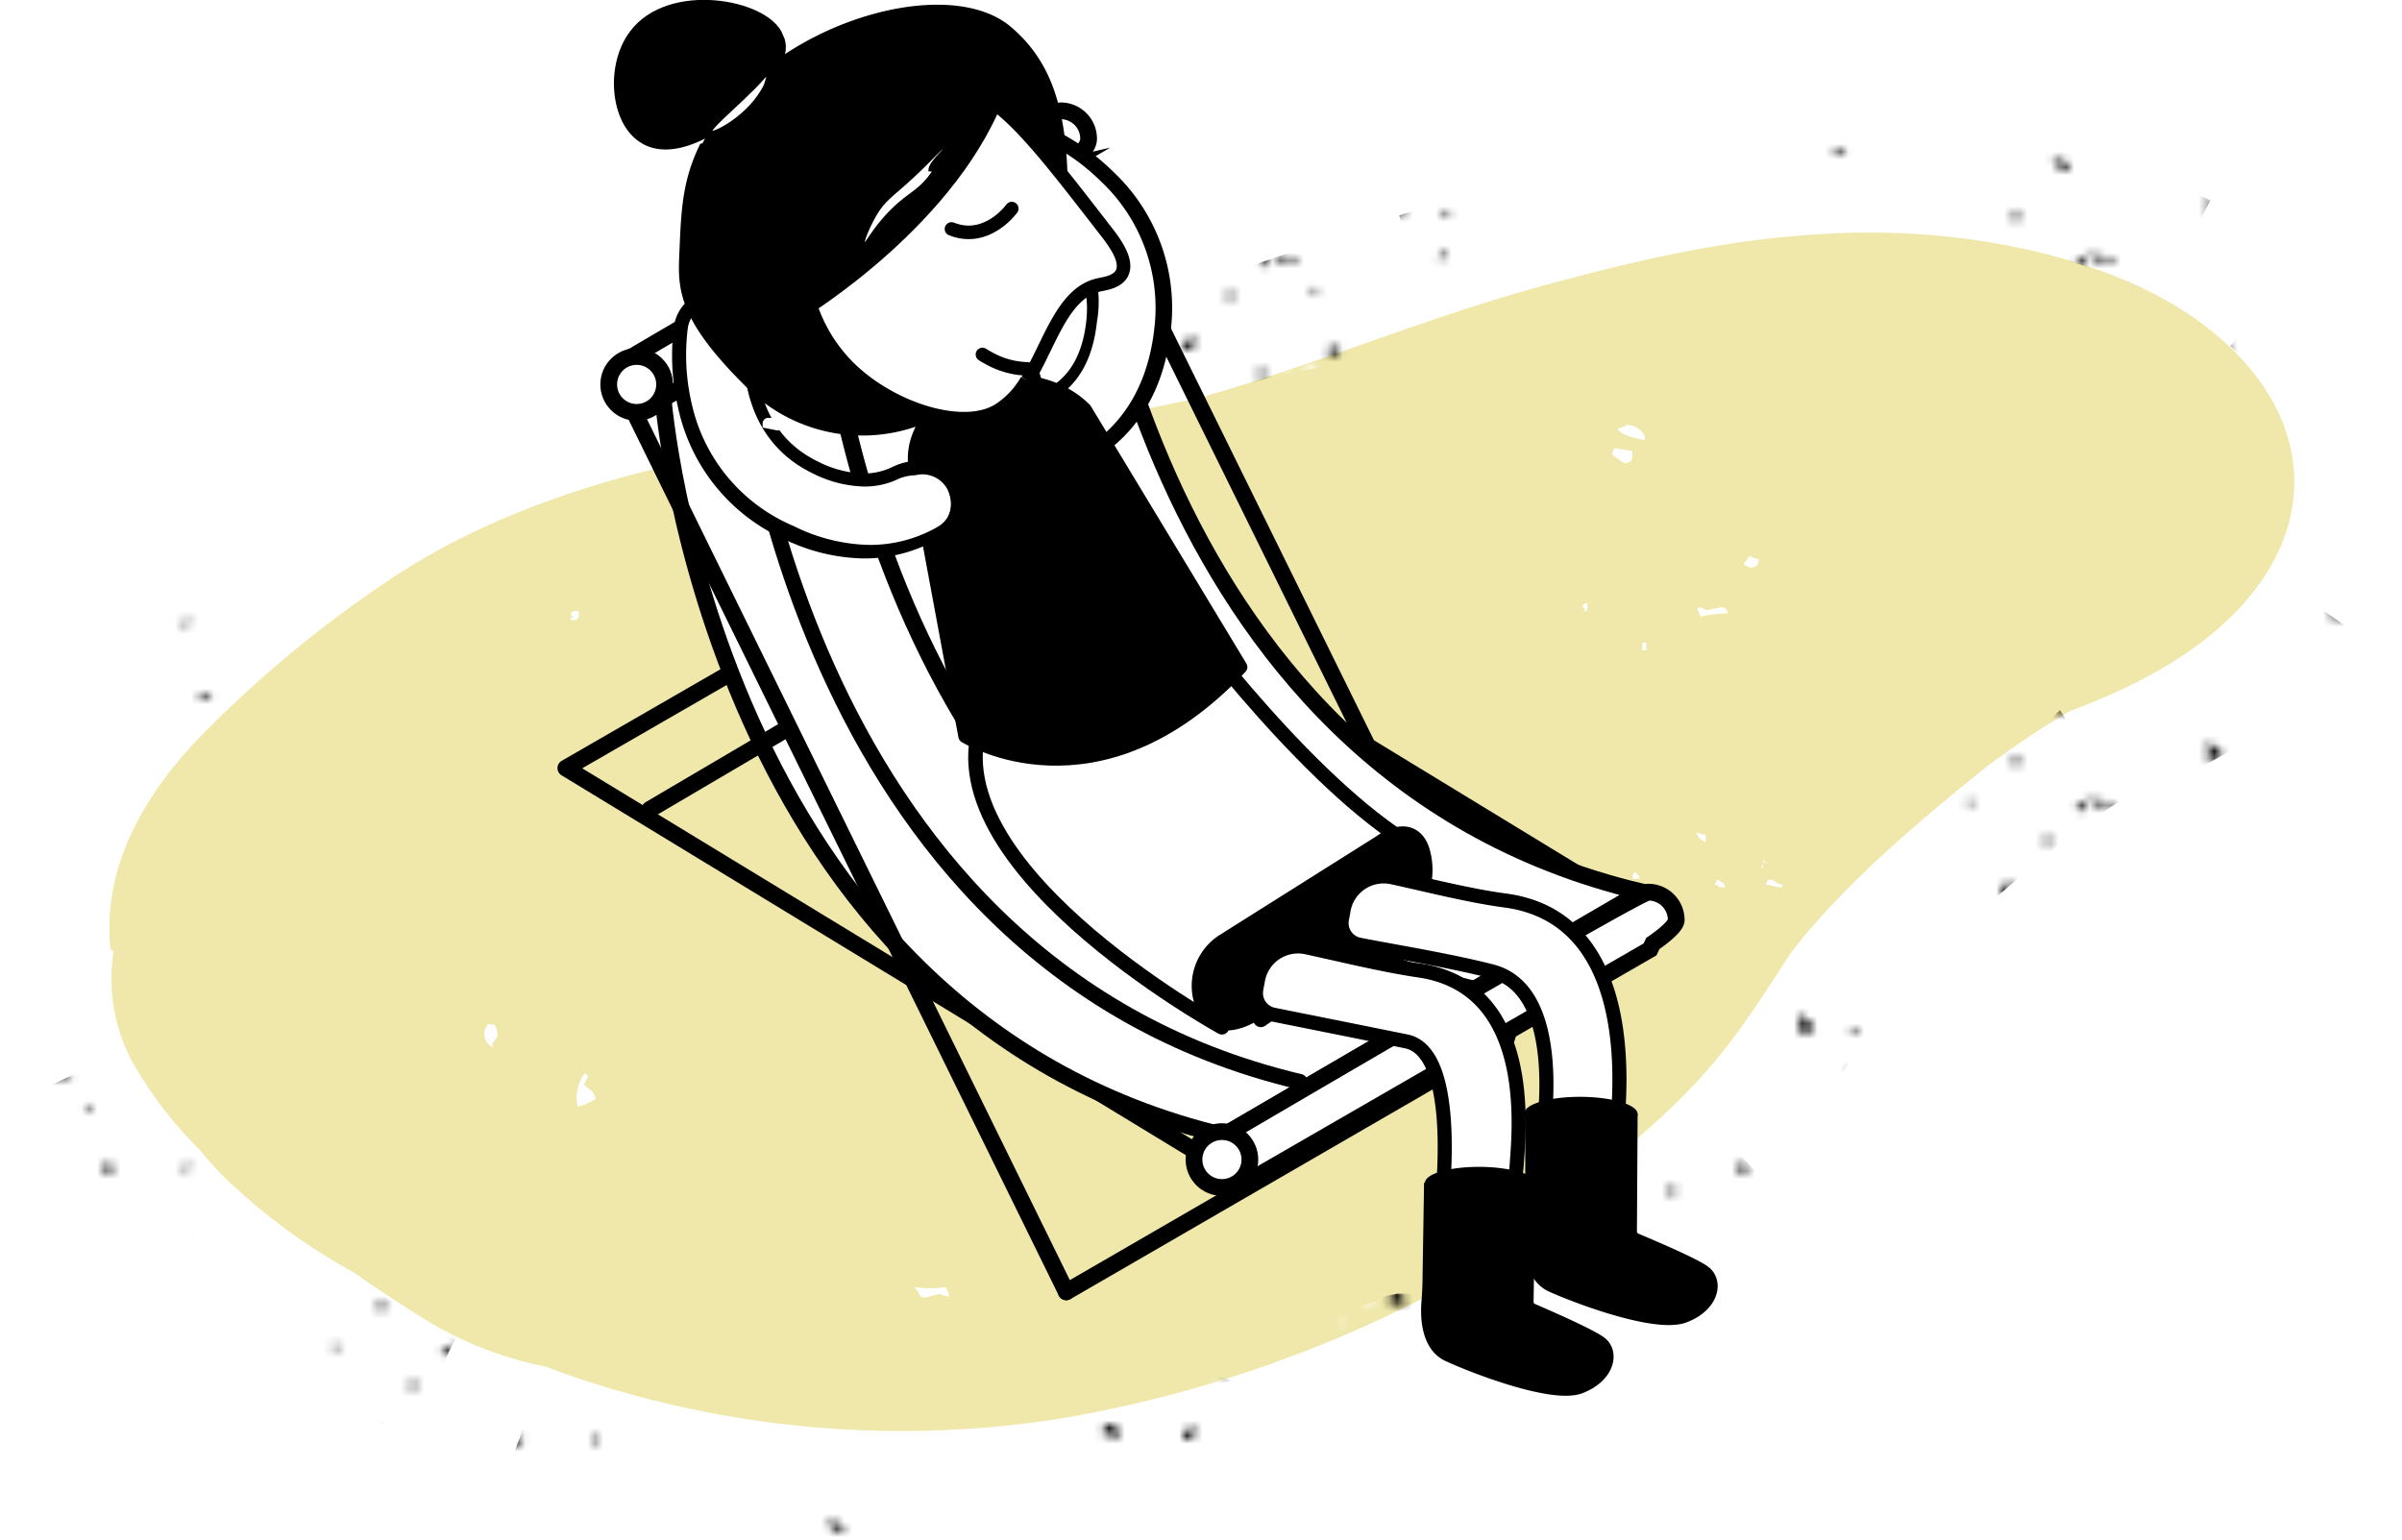 <?xml version="1.0" encoding="UTF-8" standalone="no"?>
<svg xmlns="http://www.w3.org/2000/svg" xmlns:xlink="http://www.w3.org/1999/xlink" viewBox="0 0 308.62 197.94">
<defs>
<style>.cls-1,.cls-10,.cls-15,.cls-5,.cls-6,.cls-8,.cls-9{fill:none;}.cls-11,.cls-14,.cls-17,.cls-18,.cls-2,.cls-20,.cls-7{fill:#fff;}.cls-3{fill:#efe8aa;}.cls-4{fill:url(#a);}.cls-10,.cls-11,.cls-12,.cls-13,.cls-14,.cls-15,.cls-16,.cls-17,.cls-18,.cls-19,.cls-20,.cls-21,.cls-5,.cls-6,.cls-7,.cls-8,.cls-9{stroke:#000;}.cls-10,.cls-11,.cls-12,.cls-15,.cls-16,.cls-19,.cls-5,.cls-6,.cls-8,.cls-9{stroke-linecap:round;}.cls-5{stroke-linejoin:bevel;}.cls-10,.cls-5,.cls-7{stroke-width:2.15px;}.cls-11,.cls-12,.cls-19,.cls-21,.cls-6{stroke-linejoin:round;}.cls-6,.cls-8{stroke-width:2.15px;}.cls-10,.cls-13,.cls-14,.cls-15,.cls-16,.cls-17,.cls-18,.cls-20,.cls-7,.cls-8,.cls-9{stroke-miterlimit:10;}.cls-9{stroke-width:2px;}.cls-11{stroke-width:1.87px;}.cls-12,.cls-13,.cls-14,.cls-15,.cls-16{stroke-width:1.74px;}.cls-17{stroke-width:0.29px;}.cls-18{stroke-width:0.82px;}.cls-19{stroke-width:1.97px;}.cls-20{stroke-width:1.81px;}.cls-21{stroke-width:2.06px;}</style>
<pattern id="a" data-name="New Pattern 2" height="70" width="105" patternUnits="userSpaceOnUse" viewBox="0 0 105 70">
<rect width="105" class="cls-1" height="70"/>
<path class="cls-2" d="m81.4 68.9v0.1h0.41a1.3 1.3 0 0 1 0.2 -0.57h-0.2q-0.4 0.1-0.4 0.5z"/>
<path class="cls-2" d="m99 68.9h1.3v-0.38l-0.46-0.31h-0.5z"/>
<path d="m102 62.9c0-0.46-0.22-0.69-0.65-0.69l-0.37 0.69v0.37h1z"/>
<path class="cls-2" d="m100 68.2h-0.46l0.46 0.31z"/>
<path d="m95.8 68.6l0.2-0.53v-0.24h-0.73v0.24c0 0.4 0.2 0.5 0.5 0.5z"/>
<path d="m2.53 56.8h1q-0.28-1.3-2-1.3h-0.3q0 0.5 1.3 1.3z"/>
<polygon points="5.52 68.2 4.87 67.9 4.22 68.9 4.87 69.3"/>
<path d="m8.16 67.9q-0.29 0-0.29 0.33a4.17 4.17 0 0 0 -2 -0.61q0 0.81 2.6 1.3h0.69q0.02-0.4-1-1z"/>
<path d="m27.3 68.4a2.77 2.77 0 0 1 1.06 -0.32v-0.7l-0.86 0.3z"/>
<rect y="64.5" x="15" height=".81" class="cls-2" width=".45"/>
<path class="cls-2" d="m7.79 68.4c0 0.33 0.19 0.49 0.49 0.49h0.24v-0.3a1.89 1.89 0 0 1 -0.24 -0.73 0.47 0.47 0 0 0 -0.49 0.5z"/>
<path class="cls-2" d="m16.8 60.9v-0.29h-0.53v0.73c0.3 0.1 0.5-0.1 0.5-0.4z"/>
<path class="cls-2" d="m12.2 58.1h0.49v-0.29q0-0.36-0.77-0.81h-0.53q0.4 1.1 0.8 1.1z"/>
<path class="cls-2" d="m12.2 61.4h-0.53l-0.28 1.1q0.4 0 0.8-1.1z"/>
<path class="cls-2" d="m19.1 62.2v-0.24h-0.7q-0.41 0-0.81 0.77l0.53 0.24q1-0.5 1-0.8z"/>
<path class="cls-2" d="m7 57.8v0.53q0.37 0 0.81-0.77v-0.28h-0.3c-0.35 0.1-0.51 0.3-0.51 0.6z"/>
<path class="cls-2" d="m2.59 61.9h-0.77v0.77q0.4 0 0.77-0.8z"/>
<path class="cls-2" d="m8 61.9h-1.51v0.24q0.16 0 1.54 0.29z"/>
<path class="cls-2" d="m4.66 61.6q0 0.37 0.77 0.81h0.24a0.47 0.47 0 0 0 0.53 -0.53l-0.53-0.28z"/>
<path d="m21 62.7h0.73l1.3-0.24v-0.53q0-0.24-1.79-1.58c0 0.19-0.08 0.28-0.24 0.28l0.24 0.53v1z"/>
<path d="m27.7 63h0.24a1.87 1.87 0 0 1 0.77 -0.24v-0.53h-0.24q-0.4-0.1-0.8 0.7z"/>
<path class="cls-2" d="m88.5 2.6q0-0.49-1-1.06v1.06a3.14 3.14 0 0 1 1 0.24z"/>
<path class="cls-2" d="m90.4 16.3l0.37-0.69v-0.33h-1v0.33q0.1 0.7 0.6 0.7z"/>
<path class="cls-2" d="m103 3.21c0-0.33-0.43-0.65-1.3-1q-2 0.77-2 1.3a2.11 2.11 0 0 1 1 0.37 19.9 19.9 0 0 1 2 -0.67z"/>
<path class="cls-1" d="m105 3.54l0.6-0.12-0.46-0.59h-0.15z"/>
<path class="cls-1" d="m104 6.83a2.78 2.78 0 0 1 1 -0.33 0.58 0.58 0 0 0 -0.65 -0.65c-0.46 0.05-0.69 0.27-0.69 0.65a0.29 0.29 0 0 1 1 0.33z"/>
<path class="cls-2" d="m89.5 12.1a2.07 2.07 0 0 1 0.94 -0.37q0-0.73-2.93-1.3v0.37a2.16 2.16 0 0 0 2 1.3z"/>
<path class="cls-1" d="m83.4 4.53v0.61h0.61q0-1 0.69-1v-0.3h-1z"/>
<path class="cls-2" d="m88.2 15.6v-0.33h-1.1v1h0.37a0.61 0.61 0 0 0 0.7 -0.7z"/>
<path class="cls-2" d="m88.8 6.5c0.08 0.43 0.31 0.65 0.69 0.65l1.63-0.33a2.5 2.5 0 0 0 1 0.33v-0.32l-0.33-0.69a14.9 14.9 0 0 1 -3 0.36z"/>
<path d="m99.5 10h0.65q0.45 0 1-1.06l-0.37-0.61a1.6 1.6 0 0 0 -1.5 1.67z"/>
<path d="m90 8q-0.61 0.12-0.61 0.65v0.65l2 0.33 0.28-0.69-1.4-0.94z"/>
<path d="m106 3.21v-0.61a3.77 3.77 0 0 1 -1.2 0.23l0.46 0.59z"/>
<path class="cls-2" d="m104 6.65c-0.38 0-0.57 0.2-0.57 0.53v0.49h0.28c0.35 0 0.53-0.16 0.53-0.49a0.22 0.22 0 0 1 -0.24 -0.24v-0.29z"/>
<path class="cls-2" d="m103 2.78l-0.28 0.49h0.77a0.43 0.43 0 0 0 -1 -0.49z"/>
<path class="cls-2" d="m102 12.6l0.24-0.53v-1.3l1-0.24v-0.6a4.42 4.42 0 0 0 -3.29 1.75 6.07 6.07 0 0 0 2.3 0.8z"/>
<path class="cls-2" d="m36 37.6q0-0.49-1-1.06v1.1a3.14 3.14 0 0 1 1 0.24z"/>
<path class="cls-2" d="m29 33.9v0.1h0.41a1.3 1.3 0 0 1 0.2 -0.57h-0.2q-0.4 0.1-0.4 0.5z"/>
<path class="cls-2" d="m67 53.4q0 0.28 0.57 0.61l0.2-0.41-0.41-0.2z"/>
<path class="cls-2" d="m63.2 54l0.41-0.61-1.75-0.16a1.3 1.3 0 0 0 1.3 0.8z"/>
<path class="cls-2" d="m37.9 51.3l0.37-0.69v-0.33h-1v0.33q0.1 0.7 0.6 0.7z"/>
<path class="cls-2" d="m46.5 33.9h1.3v-0.38l-0.46-0.31h-0.84z"/>
<path class="cls-2" d="m50.8 38.2c0-0.33-0.43-0.65-1.3-1q-2 0.77-2 1.3a2.11 2.11 0 0 1 1 0.37 19.9 19.9 0 0 1 2.3 -0.7z"/>
<path class="cls-1" d="m52.1 38.5l0.6-0.12-0.46-0.59h-0.15z"/>
<path class="cls-1" d="m51.1 41.8a2.78 2.78 0 0 1 1 -0.33 0.58 0.58 0 0 0 -0.65 -0.65c-0.46 0.05-0.69 0.27-0.69 0.65a0.29 0.29 0 0 1 0.4 0.4z"/>
<path class="cls-2" d="m37 47.1a2.07 2.07 0 0 1 0.94 -0.37q0-0.73-2.93-1.3v0.37a2.16 2.16 0 0 0 2 1.3z"/>
<path class="cls-1" d="m30.9 39.5v0.61h0.61q0-1 0.69-1v-0.33h-1z"/>
<path class="cls-2" d="m66.5 51v0.33a0.66 0.66 0 0 0 0.69 0.61h0.93q0.69 0 0.69-0.61l-1.38-0.69a2.07 2.07 0 0 1 -0.9 0.4z"/>
<path class="cls-2" d="m35.7 50.6v-0.33h-1.1v1h0.4a0.61 0.61 0 0 0 0.7 -0.7z"/>
<path class="cls-2" d="m36.3 41.5c0.08 0.43 0.31 0.65 0.69 0.65l1.63-0.33a2.5 2.5 0 0 0 1 0.33v-0.33l-0.33-0.69a14.9 14.9 0 0 1 -3 0.3z"/>
<rect y="47.7" x="56.5" height=".61" width="1.3"/>
<path d="m47 45h0.65q0.45 0 1-1.06l-0.37-0.61a1.6 1.6 0 0 0 -1.2 1.7z"/>
<path d="m37.4 43q-0.61 0.12-0.61 0.65v0.65l2 0.33 0.28-0.69-1.3-0.8z"/>
<path d="m67.3 44.9l-0.69-0.37h-0.28c-0.46 0.11-0.69 0.34-0.69 0.69v0.28a2.26 2.26 0 0 1 1 0.33z"/>
<path d="m55 21.8h1q-0.28-1.3-2-1.3h-0.33q0 0.5 1.3 1.3z"/>
<polygon points="58 33.2 57.4 32.9 56.7 33.9 57.4 34.3"/>
<path d="m49.5 27.9c0-0.46-0.22-0.69-0.65-0.69l-0.37 0.69v0.37h1z"/>
<path d="m60.7 32.9q-0.29 0-0.29 0.33a4.17 4.17 0 0 0 -2 -0.61q0 0.81 2.6 1.3h0.69q0-0.4-1-1z"/>
<path d="m79.8 33.4a2.77 2.77 0 0 1 1.06 -0.32v-0.7l-0.86 0.3z"/>
<path d="m63.7 36.9l-0.37 0.69h1q0-0.7-0.6-0.7z"/>
<path class="cls-2" d="m47.8 33.2h-0.46l0.46 0.31z"/>
<path d="m53.8 38.2l-0.33-0.61a3.77 3.77 0 0 1 -1.2 0.23l0.46 0.59z"/>
<rect y="29.5" x="67.5" height=".81" class="cls-2" width=".45"/>
<path class="cls-2" d="m60.3 33.4c0 0.33 0.19 0.49 0.49 0.49h0.2v-0.3a1.89 1.89 0 0 1 -0.24 -0.73 0.47 0.47 0 0 0 -0.5 0.5z"/>
<path class="cls-2" d="m69.3 25.9v-0.29h-0.53v0.73c0.3 0.1 0.5-0.1 0.5-0.4z"/>
<path class="cls-2" d="m52.5 54.3v0.28c0.05 0.35 0.23 0.53 0.53 0.53v-0.29a0.47 0.47 0 0 0 -0.5 -0.5z"/>
<path class="cls-2" d="m64.7 23.1h0.49v-0.29q0-0.36-0.77-0.81h-0.53q0.4 1.1 0.8 1.1z"/>
<path class="cls-2" d="m64.7 26.4h-0.53l-0.28 1.1q0.4 0 0.8-1.1z"/>
<path class="cls-2" d="m51.8 41.6h-0.24c-0.38 0-0.57 0.2-0.57 0.53v0.49h0.28c0.35 0 0.53-0.16 0.53-0.49a0.22 0.22 0 0 1 -0.24 -0.24c0.1 0 0.2-0.1 0.2-0.3z"/>
<path class="cls-2" d="m71.6 27.2v-0.24h-0.7q-0.41 0-0.81 0.77l0.53 0.24q1-0.5 1-0.8z"/>
<path class="cls-2" d="m50.2 37.8l-0.28 0.49h0.77a0.43 0.43 0 0 0 -0.5 -0.5z"/>
<path class="cls-2" d="m49.7 47.6l0.24-0.53v-1.3l1-0.24v-0.6a4.42 4.42 0 0 0 -3.29 1.75 6.07 6.07 0 0 0 2.1 0.8z"/>
<path class="cls-2" d="m59.5 22.8v0.53q0.37 0 0.81-0.77v-0.28h-0.3c-0.3 0.1-0.5 0.3-0.5 0.6z"/>
<path class="cls-2" d="m67.2 43.7l-0.29 0.53v0.53h0.29a0.53 0.53 0 0 0 0 -1.06z"/>
<path class="cls-2" d="m64.4 47.9q-0.16 0-1.26-1.3c-0.38 0.05-0.57 0.22-0.57 0.49v0.53q0.61 0 1.58 1h0.24l-0.24-0.53c0.2 0 0.3-0.1 0.3-0.2z"/>
<path class="cls-2" d="m72.2 45q0 0.37 0.77 0.73h0.77l0.2-1.2h-0.24a2.18 2.18 0 0 1 -1.6 0.5z"/>
<path class="cls-2" d="m59.8 48.1v0.29q0.08 0.53 0.53 0.53h0.49v-1a1.69 1.69 0 0 1 -0.77 -0.29z"/>
<path class="cls-2" d="m76 44.7l-0.24 0.49a0.54 0.54 0 0 0 0.37 0.5v-1z"/>
<path class="cls-2" d="m55.6 49.4l-0.53 0.73v0.28l0.24 0.49a1.4 1.4 0 0 0 1.1 -1z"/>
<path class="cls-2" d="m55.1 26.9h-0.77v0.77q0.4 0 0.8-0.8z"/>
<path class="cls-2" d="m55.1 35.7h-0.5q-0.57 0-0.81 1.26h0.81l0.73-0.53a1.88 1.88 0 0 1 -0.2 -0.8z"/>
<path class="cls-2" d="m57.9 54.6v0.53h-0.77l-1-0.81v0.28a3.69 3.69 0 0 0 2 1 0.25 0.25 0 0 1 0.29 -0.28 1.69 1.69 0 0 1 -0.29 -0.73z"/>
<path class="cls-2" d="m60.5 26.9h-1.5v0.24q0.16 0 1.54 0.29z"/>
<path class="cls-2" d="m57.2 26.6q0 0.37 0.77 0.81h0.24a0.47 0.47 0 0 0 0.53 -0.53l-0.53-0.28z"/>
<path d="m43.3 33.6l0.2-0.53v-0.24h-0.73v0.24c0 0.4 0.2 0.5 0.5 0.5z"/>
<path d="m77.8 54v0.28a1.9 1.9 0 0 1 1 0.53h0.28q0.45 0 0.45-0.53l-1.3-0.3z"/>
<path d="m76.2 45.7h0.16c0.33 0 0.49-0.18 0.49-0.53h-0.49v-0.2h0.6v-0.28h-0.89z"/>
<path d="m73.5 27.7h0.73l1.3-0.24v-0.53q0-0.24-1.79-1.58c0 0.19-0.08 0.28-0.24 0.28l0.24 0.53v1z"/>
<path d="m80.2 28h0.24a1.87 1.87 0 0 1 0.77 -0.24v-0.53h-0.24q-0.4-0.1-0.8 0.7z"/>
<path class="cls-2" d="m14.5 18.4q0 0.28 0.57 0.61l0.2-0.41-0.41-0.2z"/>
<path class="cls-2" d="m10.7 19l0.41-0.61-1.75-0.16a1.3 1.3 0 0 0 1.34 0.8z"/>
<path class="cls-1" d="m-0.38 3.54l0.6-0.12-0.46-0.59h-0.14z"/>
<path class="cls-2" d="m14 16v0.33a0.66 0.66 0 0 0 0.69 0.61h0.93q0.69 0 0.69-0.61l-1.38-0.69a2.07 2.07 0 0 1 -0.9 0.4z"/>
<rect y="12.7" x="4.03" height=".61" width="1.3"/>
<path d="m14.8 9.88l-0.69-0.37h-0.28c-0.46 0.11-0.69 0.34-0.69 0.69v0.28a2.26 2.26 0 0 1 1 0.33z"/>
<path d="m11.2 1.91l-0.37 0.69h1q0-0.69-0.6-0.69z"/>
<path d="m1.29 3.21-0.29-0.61a3.77 3.77 0 0 1 -1.2 0.23l0.46 0.59z"/>
<path class="cls-2" d="m0 19.3v0.28c0.05 0.35 0.23 0.53 0.53 0.53v-0.29a0.47 0.47 0 0 0 -0.53 -0.5z"/>
<path class="cls-2" d="m14.7 8.68l-0.29 0.53v0.53h0.29a0.47 0.47 0 0 0 0.53 -0.53 0.47 0.47 0 0 0 -0.5 -0.53z"/>
<path class="cls-2" d="m11.9 12.9q-0.16 0-1.26-1.3c-0.38 0.05-0.57 0.22-0.57 0.49v0.53q0.61 0 1.58 1h0.24l-0.24-0.53c0.2 0 0.3-0.1 0.3-0.2z"/>
<path class="cls-2" d="m19.7 10q0 0.37 0.77 0.73h0.77l0.24-1.26h-0.24a2.18 2.18 0 0 1 -1.6 0.56z"/>
<path class="cls-2" d="m7.27 13.1v0.29q0.08 0.53 0.53 0.53h0.49v-1a1.69 1.69 0 0 1 -0.77 -0.29z"/>
<path class="cls-2" d="m23.5 9.74l-0.24 0.49a0.54 0.54 0 0 0 0.37 0.5v-1z"/>
<path class="cls-2" d="m3.12 14.4l-0.53 0.73v0.28l0.24 0.49a1.4 1.4 0 0 0 1.1 -1z"/>
<path class="cls-2" d="m2.59 0.71h-0.49q-0.57 0-0.81 1.29h0.81l0.73-0.53a1.88 1.88 0 0 1 -0.24 -0.76z"/>
<path class="cls-2" d="m5.44 19.6v0.53h-0.78l-1-0.81v0.28a3.69 3.69 0 0 0 2 1 0.25 0.25 0 0 1 0.34 -0.3 1.69 1.69 0 0 1 -0.29 -0.73z"/>
<path d="m25.4 19v0.28a1.9 1.9 0 0 1 1 0.53h0.28q0.45 0 0.45-0.53l-1.4-0.3z"/>
<path d="m23.6 10.7h0.16c0.33 0 0.49-0.18 0.49-0.53h-0.49v-0.2h0.73v-0.26h-0.89z"/>
</pattern>
</defs>
<title>intro-bg_1</title>
<g data-name="Layer 2">
<g id="HOME">
<path class="cls-3" d="m14.2 122c-1-9.46 3.23-18.6 11.2-27a152 152 0 0 1 24.2 -20.2c10.9-7.43 24.8-12.7 40.2-15.8 11.2-1.8 23.2-2.4 35.2-3.1a249 249 0 0 0 29.9 -5c15.2-4.42 29.1-10.4 44.5-14.5 12.9-3.46 25-6.23 39.2-6.5 15.5-0.29 31.9 3.35 42.5 10.4 16 10.7 18.1 26.6 5.6 38.9-5.36 5.29-12.6 9.14-20.8 12.2a110 110 0 0 0 -11.3 7.63c-9.13 7.4-18 15-24.5 23.4-3.68 5.66-7.23 11.4-12.2 16.7a99.6 99.6 0 0 1 -13 11.5 71.8 71.8 0 0 1 -20.7 15.5 162 162 0 0 1 -47.6 16.1 131 131 0 0 1 -64.2 -5.77c-0.75-0.27-1.49-0.56-2.23-0.84a47.2 47.2 0 0 1 -15.2 -5.85q-4.89-3-9.49-6.25a77.8 77.8 0 0 1 -16.4 -12 43.7 43.7 0 0 1 -3.44 -3.79 51.2 51.2 0 0 1 -8.75 -11.5 22.7 22.7 0 0 1 -2.3 -14z"/>
<path class="cls-4" d="m240 15.9h-2a140 140 0 0 0 -23.4 2.47l2.58 13.8 2.11-0.38h1 0.19 1.23l0.56-0.09h0.16c3.59-0.52 7.27-0.9 11.1-1.1l1.2-0.06h0.87 0.61 1.49 1.72v-14zm-37 5c-2.31 0.57-4.74 1.2-7.64 2-4.7 1.27-9.64 2.79-15.6 4.78l4.48 13.3 0.18-0.06h0.07 0.06 0.07 0.08 0.08c3.79-1.27 7.63-2.5 11.6-3.61l0.34-0.1h0.11l0.23-0.06h0.1l0.22-0.06h0.1l0.22-0.06h0.09 0.09 0.11 0.09 0.08 0.11 0.1 0.08 0.11 0.09 0.09 0.12l2.76-0.73h0.06 0.09 0.09 0.09 0.08 0.11l3.66-0.93-1-14.4zm-34 10.4c-6.47 2.27-12.3 4.3-18.3 6l-2 0.44 3 13.7 2.34-0.52h0.09 0.09 0.08 0.06 0.06 0.06 0.06 0.07l0.17-0.05h0.07 0.06 0.06 0.07 0.08l0.18-0.05h0.08 0.07 0.07 0.08l0.35-0.11h0.08 0.08l0.44-0.13h0.09q3.88-1.18 7.67-2.47h0.09 0.08 0.08l0.26-0.09h0.07 0.06 0.06 0.06 0.06 0.07 0.06 0.08 0.05l5-1q3.57-1.22 7.11-2.47l-4.64-13.2zm-30 8.5c-5 0.87-10.2 1.58-15.4 2.13l-4.42 0.28-1.53 0.1 0.88 14h0.65 0.62 0.25l2-0.3h0.4l1.74-0.11h2l0.46-0.05h0.73l0.71-0.08h0.48l1.06-0.13h0.25l1.18-0.15h0.24l1.06-0.14h0.11l1.18-0.16h0.11 0.11q3.85-0.54 7.64-1.19l-1-14.1zm-33 3.3a166 166 0 0 0 -19.5 2.65c-1.79 0.37-3.57 0.76-5.31 1.18l3.26 13.6q2.23-0.53 4.51-1h0.09 0.08 0.07 0.09 1.9l0.89-0.16h1.31l1-0.17h1.91 0.14 1.79c2.31-0.3 4.64-0.55 7-0.77h0.42 0.38 0.38l0.71-0.06v-15.2zm-36 7.1a116 116 0 0 0 -23.9 10.7l7.21 12a102 102 0 0 1 21 -9.36l-4.3-13.3zm-34 17.6a161 161 0 0 0 -19.2 16.4l10 9.83a141 141 0 0 1 13.5 -11.9l0.14-0.11 0.1-0.08 0.09-0.07 0.09-0.07 0.15-0.11q1.41-1.09 2.86-2.15l-7.7-11.6zm-27.9 26.9c-6 9-8.65 18.3-8 27.8 0 0.4 0 0.79-0.06 1.19h0.17v0.25h1.8l12 0.47q0-0.63 0.08-1.25 0-0.22 0-0.44v-2.04-0.27a32 32 0 0 1 5.68 -15.5l-11.7-11.3zm8 40.2-12.6 6c0.36 0.76 0.76 1.53 1.18 2.27a65.8 65.8 0 0 0 10.6 14.1 57.7 57.7 0 0 0 4 4.37q0.78 0.77 1.59 1.51l9.49-10.3q-0.64-0.59-1.25-1.19a43.7 43.7 0 0 1 -3.44 -3.79 51.2 51.2 0 0 1 -8.75 -11.5l-0.36-0.66-0.27-0.55zm22.9 25l-7.81 11.6c2.13 1.43 4.42 2.85 6.8 4.21 3.27 2.27 6.41 4.33 9.58 6.3a54.4 54.4 0 0 0 4.8 2.64l6.13-12.6q-1.8-0.88-3.48-1.91h-0.05q-4.89-3-9.49-6.25l-0.1-0.05-0.1-0.06h-0.05l-0.1-0.06-0.1-0.06-0.26-0.15-0.1-0.06q-2.64-1.54-5.1-3.19zm29.9 15.8-2 8.75-1.77 4.58l0.64 0.25v-1l0.39 0.09 1.49 0.55a136 136 0 0 0 20.8 5.67l2.6-14q-1.61-0.31-3.2-0.65h-0.08l-0.42-0.09h-0.08-0.07-0.07-0.07l-0.33-0.07h-0.07-0.26-0.07-0.16-0.07-0.51-0.08-0.59-0.07-0.54-0.19-0.47l-0.27-0.07h-0.06-0.09-0.06-0.06l-0.36-0.09h-0.07-0.06-0.06-0.07l-0.43-0.12h-0.07-0.07-0.07l-0.43-0.12h-0.07-0.07l-0.58-0.16h-0.07-0.07l-0.51-0.14h-0.07l-0.57-0.17h-0.07l-0.57-0.17h-0.07l-0.57-0.17h-0.07-0.07l-0.57-0.18-0.56-0.18h-0.06-0.07l-0.42-0.14h-0.06-0.06-0.06-0.06l-0.35-0.11h-0.06-0.06-0.06-0.06l-0.33-0.11h-0.05-0.05-0.05-0.05-0.05l-0.2-0.07h-0.05l-0.18-0.06h-0.2-0.07-0.25-0.05-0.07c-0.75-0.27-1.49-0.56-2.23-0.84h-0.3-0.11-0.29-0.07-0.1-0.19-0.07-0.1-0.14zm33 7.8-1.47 13.9a148 148 0 0 0 15.5 0.81c3.31 0 6.66-0.11 9.94-0.34l-1-14q-3.54 0.24-7.08 0.29h-6.88q-4.53-0.17-9-0.64zm56.2-6.14q-1.42 0.46-2.86 0.89h-0.07-0.05-0.07-0.05-0.19-0.06-0.06-0.06-0.07-0.07-0.15-0.08l-0.24 0.07a149 149 0 0 1 -14.5 3.41h-0.26-0.26-0.08-0.17-0.08-0.26-0.36-0.16-1.12l-0.45 0.07h-3-0.2l2.17 13.8 0.86-0.14a164 164 0 0 0 23.6 -5.71l-4.28-13.3zm31.1-13.6q-2 1.23-4.22 2.37l-0.19 0.1h-0.1-0.05-0.05-0.05-3.38-0.05-1.6-0.05-0.05l-0.1 0.05h-0.05-0.05l-0.11 0.05h-0.06-0.06-0.06l-0.11 0.05h-0.05-0.05l-0.11 0.05h-0.06-0.06-0.06-0.05l-0.11 0.05-0.12 0.05h-0.05l-0.12 0.05-0.12 0.05-0.18 0.08-0.12 0.06-0.12 0.06q-4.16 1.91-8.53 3.65l5.16 13c5.6-2.22 11.3-4.8 16.9-7.67 2-1 4-2.12 5.87-3.26l-7.22-12zm26-22a102 102 0 0 1 -8.53 7.45l-0.39 0.3-0.17 0.13h-0.05l-0.16 0.13h-0.05l-0.11 0.08h-0.05l-0.11 0.08-0.11 0.08-0.11 0.08h-0.05-0.05l-0.06 0.06-0.06 0.07-0.07 0.07a65.4 65.4 0 0 1 -6.16 5.79l8.92 10.8a79.8 79.8 0 0 0 7.24 -6.78 118 118 0 0 0 10.8 -9.32l-9.81-10zm21-26.6a85.8 85.8 0 0 0 -6.16 7.09l-0.11 0.15-0.05 0.08v0.07l-0.05 0.08-0.17 0.26v0.05 0.06l-0.4 0.63-0.6 0.93c-1.43 2.2-2.87 4.4-4.41 6.58l-0.14 0.19v0.07l-0.11 0.15-0.84 1.14 11.2 8.4c2.64-3.52 4.88-7 7-10.3l0.64-1a73 73 0 0 1 5 -5.71l-10.1-9.71zm26.1-21.7-0.39 0.25h-0.06-0.06-0.05-0.06-0.05-0.05-0.06l-0.08 0.05-0.13 0.08q-2.47 1.64-4.8 3.36l-0.12 0.09-0.12 0.09-0.11 0.08-0.11 0.08h-0.06-0.05-0.05l-0.07 0.06-0.07 0.06-0.07 0.06-0.07 0.06-0.07 0.06-0.15 0.12-0.16 0.13-0.32 0.26-0.08 0.06-0.08 0.06-0.16 0.13-0.08 0.06-0.4 0.33-0.4 0.33-0.16 0.13-0.16 0.13-0.16 0.13-0.16 0.13-0.32 0.26-0.16 0.13-0.16 0.13-0.15 0.13-0.15 0.13-0.15 0.13-0.15 0.13-0.08 0.06-0.07 0.06-0.08 0.06-0.07 0.06-0.07 0.06-0.07 0.06-0.07 0.06-0.07 0.06-0.07 0.06-0.07 0.06-0.07 0.06-0.07 0.06-0.07 0.06-0.07 0.06-0.07 0.06h-0.06l-0.07 0.06-0.06 0.05-0.07 0.06-0.06 0.05-0.07 0.06-0.07 0.06-0.07 0.06-0.07 0.06-0.07 0.06-0.07 0.06-0.07 0.06-0.07 0.06-0.06 0.05-0.07 0.06-0.06 0.05-0.07 0.06-0.06 0.05-0.07 0.06-0.06 0.05-0.07 0.06-0.06 0.05-0.07 0.06-0.06 0.05-0.07 0.06-0.06 0.05-0.07 0.06-0.06 0.05-0.07 0.06-0.06 0.05-0.07 0.06-0.06 0.05-0.07 0.06-0.06 0.06-0.07 0.06-0.07 0.06-0.07 0.06-0.07 0.06-0.07 0.06-0.07 0.06-0.07 0.06-0.14 0.13-0.14 0.13-0.15 0.13-0.15 0.13-0.15 0.13-0.15 0.13-0.15 0.13-0.15 0.13-0.15 0.13-0.15 0.14 9.29 10.5c2.62-2.32 5.56-4.8 9.51-8 2.38-1.81 4.62-3.39 6.86-4.81l-7.54-11.8zm28-18.5q-0.54 0.77-1.14 1.52l-0.09 0.11a33.4 33.4 0 0 1 -2.35 2.58l-0.06 0.06-0.06 0.06-0.06 0.06-0.1 0.09a44.4 44.4 0 0 1 -7.4 5.6l-0.12 0.07h-0.08-0.08-0.08-0.41-0.08-0.09l-0.21 0.12q-2.1 1.18-4.37 2.23l5.92 12.7a63.6 63.6 0 0 0 18.2 -12.2 46.1 46.1 0 0 0 5.4 -6.36l-11.5-8zm5.23-40.8l-9 10.3c6.56 6.1 9.41 13.3 8.42 20.4l13.9 1.93c1.65-11.9-2.88-23.4-12.8-32.6zm-38.1-16.8l-2 13.9a71.6 71.6 0 0 1 22 6.9l6.56-12.4a85.7 85.7 0 0 0 -26.2 -8.38zm-17.3-1.38v14h0.07q1.63 0 3.27 0.06h0.77l0.61-14c-1.57-0.07-3.15-0.1-4.71-0.1z"/>
<polyline points="79.1 48.1 136 15.3 194 133 137 166" class="cls-5"/>
<polygon points="157 150 72.7 98.7 128 66.8 212 118" class="cls-6"/>
<path class="cls-7" d="m85.2 51.2s6.12 79 72 94.7l53.7-31.3c-65.9-15.6-72-94.7-72-94.7z"/>
<path class="cls-8" d="m200 120c-65.9-15.6-72-94.7-72-94.7"/>
<path class="cls-7" d="m212 122l-51.3 29.6-3.32-5.76s53.1-31.2 54.4-31.2a3.59 3.59 0 0 1 3.59 3.59c0 1-3 3-3 3z"/>
<path class="cls-8" d="m189 127c-65.9-15.6-72-94.7-72-94.7"/>
<path class="cls-8" d="m178 133c-65.9-15.6-72-94.7-72-94.7"/>
<path class="cls-9" d="m167 139c-65.9-15.6-72-94.7-72-94.7"/>
<line y1="166" x2="79.1" x1="137" y2="48.1" class="cls-10"/>
<line y1="104" x2="101" x1="83.5" y2="93.7" class="cls-5"/>
<path class="cls-7" d="m136 21.6-50.8 29.6l-3.32-5.76s53.1-31.2 54.4-31.2a3.59 3.59 0 0 1 3.59 3.59c0 2-4 3.8-4 3.8z"/>
<circle cy="149" cx="157" r="3.59" class="cls-7"/>
<circle cy="49.4" cx="81.8" r="3.59" class="cls-7"/>
<path class="cls-11" d="m157 132s-39.7-21.8-30.2-40.9c6.76-13.6 23.6-14.3 23.6-14.3s16 22.2 30 31.2"/>
<path class="cls-2" d="m137 59.2a4.48 4.48 0 0 1 -4.05 -2.89 4.42 4.42 0 0 1 1 -4.95 7.12 7.12 0 0 1 1.25 -1c2.78-1.72 4.43-4.79 4.89-9.13 1.17-11-9.71-15.8-9.82-15.8a4.58 4.58 0 1 1 3.51 -8.46 28.6 28.6 0 0 1 8.35 5.74 23.2 23.2 0 0 1 7.07 19.5c-1 9.51-5.91 14.1-9.84 16.4l-0.39 0.21a4.52 4.52 0 0 1 -2 0.3z"/>
<path d="m132 17.5a3.69 3.69 0 0 1 1.42 0.29 27.6 27.6 0 0 1 8.08 5.56 22.3 22.3 0 0 1 6.82 18.8c-1 9.14-5.65 13.6-9.4 15.7l-0.12 0.07-0.22 0.11a3.43 3.43 0 0 1 -4.84 -2 3.54 3.54 0 0 1 0.82 -4 6.29 6.29 0 0 1 1.09 -0.9c3-1.87 4.8-5.16 5.29-9.78 2-11.7-10-16.7-10-16.7a3.71 3.71 0 0 1 1.43 -7.14m0-1.74a5.45 5.45 0 0 0 -2.09 10.5c0.1 0 10.4 4.45 9.3 14.9-0.43 4.06-1.94 6.91-4.48 8.48a8 8 0 0 0 -1.41 1.16 5.47 5.47 0 0 0 3.67 9.32 5.38 5.38 0 0 0 2.35 -0.56l0.3-0.16 0.13-0.07c4.11-2.31 9.23-7.14 10.3-17a24 24 0 0 0 -7.33 -20.2 29.5 29.5 0 0 0 -8.63 -5.93 5.43 5.43 0 0 0 -2.09 -0.42z"/>
<path class="cls-12" d="m124 94.6s17 10.7 35.4-8.88l-20-33.1c-3.71-3.72-10-4.71-15.6-2.3l-0.39 0.17c-4.12 1.9-6.49 6-5.78 9.79z"/>
<path class="cls-2" d="m107 38.2c0-0.25-4.86-2.07-6.47-1a1.74 1.74 0 0 0 -0.66 0.8c-0.56 1.44 1 3.56 3.56 4.18 2.29 0.56 4.74-0.71 4.64-1.2-1-2.8-1-1.2-1-2.8z"/>
<path class="cls-2" d="m111 70.9a23.6 23.6 0 0 1 -10.2 -2.5 23.2 23.2 0 0 1 -13 -16.3 28.6 28.6 0 0 1 -0.5 -10.1 4.58 4.58 0 0 1 9 1.44c0 0.12-1.75 11.8 8.32 16.7a14.5 14.5 0 0 0 6.19 1.59 9.15 9.15 0 0 0 4.15 -1 7.14 7.14 0 0 1 1.53 -0.52 5 5 0 0 1 1.15 -0.14 4.57 4.57 0 0 1 4.33 3.39 4.16 4.16 0 0 1 -1.85 4.88l-0.25 0.15-0.12 0.07a18.2 18.2 0 0 1 -8.93 2.31z"/>
<path d="m92 39a3.77 3.77 0 0 1 0.59 0 3.71 3.71 0 0 1 3.08 4.25c0 0.12-1.84 12.5 8.8 17.6a15.4 15.4 0 0 0 6.57 1.67 10 10 0 0 0 4.54 -1.05 6.29 6.29 0 0 1 2 -0.4 4.13 4.13 0 0 1 1 -0.12 3.7 3.7 0 0 1 3.49 2.77 3.36 3.36 0 0 1 -1.48 3.9l-0.21 0.13-0.12 0.07a17.4 17.4 0 0 1 -8.51 2.2 22.7 22.7 0 0 1 -9.77 -2.42 22.3 22.3 0 0 1 -13.1 -15.7 27.6 27.6 0 0 1 -0.5 -9.79 3.69 3.69 0 0 1 3.6 -3.1m0-1.74a5.45 5.45 0 0 0 -5.38 4.6 29.5 29.5 0 0 0 0.52 10.5 24 24 0 0 0 13.4 16.8 24.3 24.3 0 0 0 10.5 2.59 19.2 19.2 0 0 0 9.36 -2.42l0.13-0.07 0.29-0.17c4.66-3 2.06-9.88-3-9.88a5.85 5.85 0 0 0 -1.35 0.16 8 8 0 0 0 -1.72 0.59 8.26 8.26 0 0 1 -3.76 0.87 13.6 13.6 0 0 1 -5.81 -1.5c-9.5-4.54-7.85-15.6-7.83-15.7a5.46 5.46 0 0 0 -4.2 -6.5z"/>
<path class="cls-13" d="m90.9 19.1c6.91-14.6 30.2-21.9 38.4-15 6.61 5.58 8.51 14.6 5.85 36-0.45 3.61-3-0.87-7.42 5.85a20.2 20.2 0 0 1 -30.1 4.24q-0.6-0.53-1.14-1.09c-9.1-9-8.5-12.5-8.3-17.3s0.4-8.4 2.4-12.6z"/>
<path class="cls-14" d="m132 48.9c2.89-4.67 4.5-11.3 9.22-12.3 0.74-0.16 2.37-0.36 2.94-1.51 0.8-1.62-1-4-1.94-5.22-9.37-12.1-14-18.2-20-19a16 16 0 0 0 -10 1.65c-9.42 5.35-12.9 22.7-4.77 32.9 5 6.5 16 10.5 21 7.2a11 11 0 0 0 3.49 -3.75"/>
<path class="cls-15" d="m130 26.8s-3.16 4.44-7.75 2.62"/>
<path class="cls-16" d="m103 40s19.8-12 25.6-28.8c1-4.63-18.7-0.67-18.7-0.67l-12.4 17.5z"/>
<path class="cls-15" d="m132 47.4a10.7 10.7 0 0 1 -5 -1.4c-0.27-0.14-0.53-0.29-0.77-0.45"/>
<path class="cls-17" d="m120 21.9c-1.82 2.75-3 2.7-5.45 5.14s-3.37 4.6-3.57 4.34 0.58-2.12 1.39-3.57c1.21-2.16 2.22-2.59 4.81-5 2.78-2.55 4.07-4.24 4.25-3.93s-2 1.9-2 3z"/>
<path class="cls-16" d="m99.8 4.8c-1.57-4-13.7-6.31-18.2-0.18-2.89 3.91-2.29 10.7 1.07 12.9 4.1 2.8 11.3-2.1 14.7-6.4 1.3-1.82 3.6-4.29 2.4-6.3z"/>
<path class="cls-18" d="m91 17.2c0.42 0.61 5.63-2.07 7.55-6.21 0.1-0.22 0.9-3.11 0.56-2.63-2.6 3.64-8.7 8.04-8.1 8.84z"/>
<path class="cls-19" d="m162 131l17.5-12.2a8.67 8.67 0 0 0 3.22 -9.46c-0.64-2.16-2.5-3.07-5.43-1l-20 12.6a6.76 6.76 0 0 0 -2.8 8v0.09c1 3 4 3 7 1z"/>
<path class="cls-20" d="m189 138s0.52-8.29-7.54-9.93-19.8-4-19.8-4"/>
<path class="cls-20" d="m192 154c2.08-0.3 2.73-2.05 2.87-4.29 0.27-4.29 2.37-22.8-12.5-25-4.68-0.68-10.5-2.12-14.6-3a5.23 5.23 0 0 0 -6.15 4.28l-0.2 1.09a2.83 2.83 0 0 0 2.18 3.3c3.94 0.79 11.4 2.28 17.1 3.44 7 1.43 4.5 21 4.46 21.7-0.16 2.57 3.37-1.72 5.88-1.53z"/>
<path class="cls-20" d="m200 129s0.52-8.29-7.54-9.93-19.8-4-19.8-4"/>
<path class="cls-20" d="m203 145c2.08-0.3 4.73 0.95 4.87-1.29 0.27-4.29 2.19-25.8-14.5-28-4.68-0.62-10.5-2.12-14.6-3a5.23 5.23 0 0 0 -6.15 4.28l-0.2 1.09a2.83 2.83 0 0 0 2.18 3.3c3.94 0.79 11.5 2 17.1 3.44 9.68 2.52 6.5 21 6.46 21.7-0.16 2.57 1.37-1.72 3.88-1.53a4.43 4.43 0 0 0 1 0z"/>
<path class="cls-21" d="m197 143v12c0 1.16 0 2.32-0.12 3.47-0.12 1.75 0 5.38 2.55 6.55 3.45 1.56 13.4 5.26 16.9 3.94s4.06-4.2 2.53-5.36c-1.23-0.94-6.69-3.26-8.77-4.14a1.31 1.31 0 0 1 -0.8 -1.21l0.09-15.1"/>
<path d="m203 145c-3.47 0-5.55-0.76-6.13-1.19 0.59-0.44 2.66-1.12 6-1.12h0.14c3.47 0 5.55 0.76 6.13 1.19-0.59 0.44-2.67 1.12-6 1.12z"/>
<path d="m203 143h0.13a20.7 20.7 0 0 1 2.31 0.14 20.9 20.9 0 0 1 -2.18 0.11h-0.13a20.7 20.7 0 0 1 -2.31 -0.14 20.9 20.9 0 0 1 2.18 -0.11m0-2.06c-4 0-7.14 0.95-7.15 2.14s3.25 2.2 7.27 2.22h0.14c4 0 7.14-0.95 7.15-2.14s-3.25-2.2-7.27-2.22z"/>
<path class="cls-21" d="m184 152l-0.19 11.9c0 1.16-0.06 2.32-0.15 3.47-0.14 1.74-0.08 5.38 2.49 6.58 3.43 1.59 13.4 5.4 16.8 4.11s4.1-4.16 2.58-5.34c-1.22-0.95-6.66-3.33-8.73-4.22a1.31 1.31 0 0 1 -0.79 -1.22l0.24-15.1"/>
<path d="m190 153c-3.47-0.05-5.54-0.82-6.12-1.25 0.58-0.42 2.58-1.06 5.78-1.06 3.47 0.05 5.54 0.82 6.12 1.25-0.58 0.42-2.58 1.06-5.78 1.06z"/>
<path d="m190 152a20.7 20.7 0 0 1 2.31 0.16c-0.58 0.06-1.23 0.09-2 0.09a20.7 20.7 0 0 1 -2.31 -0.16c0.58-0.05 1.23-0.09 2-0.09m0-2.06c-3.84 0-6.9 0.9-6.92 2.07s3.22 2.23 7.24 2.3h0.39c3.84 0 6.9-0.9 6.92-2.07s-3.22-2.23-7.24-2.3z"/>
<path class="cls-2" d="m63.3 134l0.49-0.59q0.34-0.4-0.19-1.72l-0.83-0.13a1.88 1.88 0 0 0 0.5 3z"/>
<path class="cls-2" d="m76.5 141l-0.29-0.62-1.18-1 0.54-1.1-0.44-0.37a5.2 5.2 0 0 0 -0.9 4.3 7.14 7.14 0 0 0 2.3 -1z"/>
<path class="cls-2" d="m218 107q0 0.57 1.15 1.25v-1a3.69 3.69 0 0 1 -1.15 -0.29z"/>
<path class="cls-2" d="m227 111v-0.19h-0.48a1.53 1.53 0 0 1 -0.24 0.67h0.24t0-1z"/>
<path class="cls-1" d="m204 78.4a3.27 3.27 0 0 1 -1.2 0.38 0.68 0.68 0 0 0 0.77 0.77c0.54-0.06 0.81-0.32 0.81-0.77a0.34 0.34 0 0 1 -1 -0.4z"/>
<path class="cls-2" d="m209 54.6a2.44 2.44 0 0 1 -1.1 0.43q0 0.86 3.45 1.53v-0.43a2.55 2.55 0 0 0 -2 -1.5z"/>
<path class="cls-1" d="m228 81.1v-0.72h-0.72q0 1.15-0.81 1.15v0.4h1.15z"/>
<path class="cls-2" d="m98.8 53.7a0.72 0.72 0 0 0 -0.81 0.81v0.43l1.91 0.38a10.9 10.9 0 0 1 1.63 -0.38v-0.43c-0.1-0.54-0.37-0.81-0.81-0.81z"/>
<path class="cls-2" d="m222 78.8c-0.1-0.51-0.37-0.77-0.81-0.77l-1.91 0.38a2.94 2.94 0 0 0 -1.15 -0.38v0.38l0.38 0.81a17.5 17.5 0 0 1 4 -0.4z"/>
<path class="cls-2" d="m118 166c0.12 0.51 0.4 0.75 0.85 0.73l1.9-0.47a2.94 2.94 0 0 0 1.16 0.33v-0.38l-0.42-0.8a17.5 17.5 0 0 1 -4 0z"/>
<path class="cls-2" d="m209 59.5q0.72-0.14 0.72-0.77v-0.77l-2.3-0.38-0.33 0.81 1.53 1.1z"/>
<path class="cls-2" d="m224 72.5l0.81 0.43h0.33c0.54-0.13 0.81-0.4 0.81-0.81v-0.3a2.66 2.66 0 0 1 -1.15 -0.38z"/>
<rect y="82.6" x="211" height=".96" class="cls-2" width=".53"/>
<path class="cls-2" d="m203 78.7h0.29c0.45 0 0.67-0.24 0.67-0.62v-0.57c-0.41 0-0.62 0.19-0.62 0.57a0.25 0.25 0 0 1 0.29 0.29v0.3z"/>
<path class="cls-2" d="m73.4 79.7h0.29c0.45 0 0.67-0.24 0.67-0.62v-0.57h-0.4c-0.41 0-0.62 0.19-0.62 0.57a0.25 0.25 0 0 1 0.29 0.29c-0.2-0.1-0.3 0-0.3 0.3z"/>
<path class="cls-2" d="m115 114l0.62-0.86v-0.33l-0.29-0.57a1.65 1.65 0 0 0 -1.29 1.2z"/>
<path class="cls-2" d="m210 112l-0.24 0.62v0.29h0.86v-0.29l-1-1z"/>
<path class="cls-2" d="m229 114v-0.33a2.24 2.24 0 0 1 -1.2 -0.62h-0.33q-0.53 0-0.53 0.62l1.48 0.33z"/>
<path class="cls-2" d="m221 114h0.67q0-0.43-1-1l-0.34 0.62z"/>
</g>
</g>
</svg>
